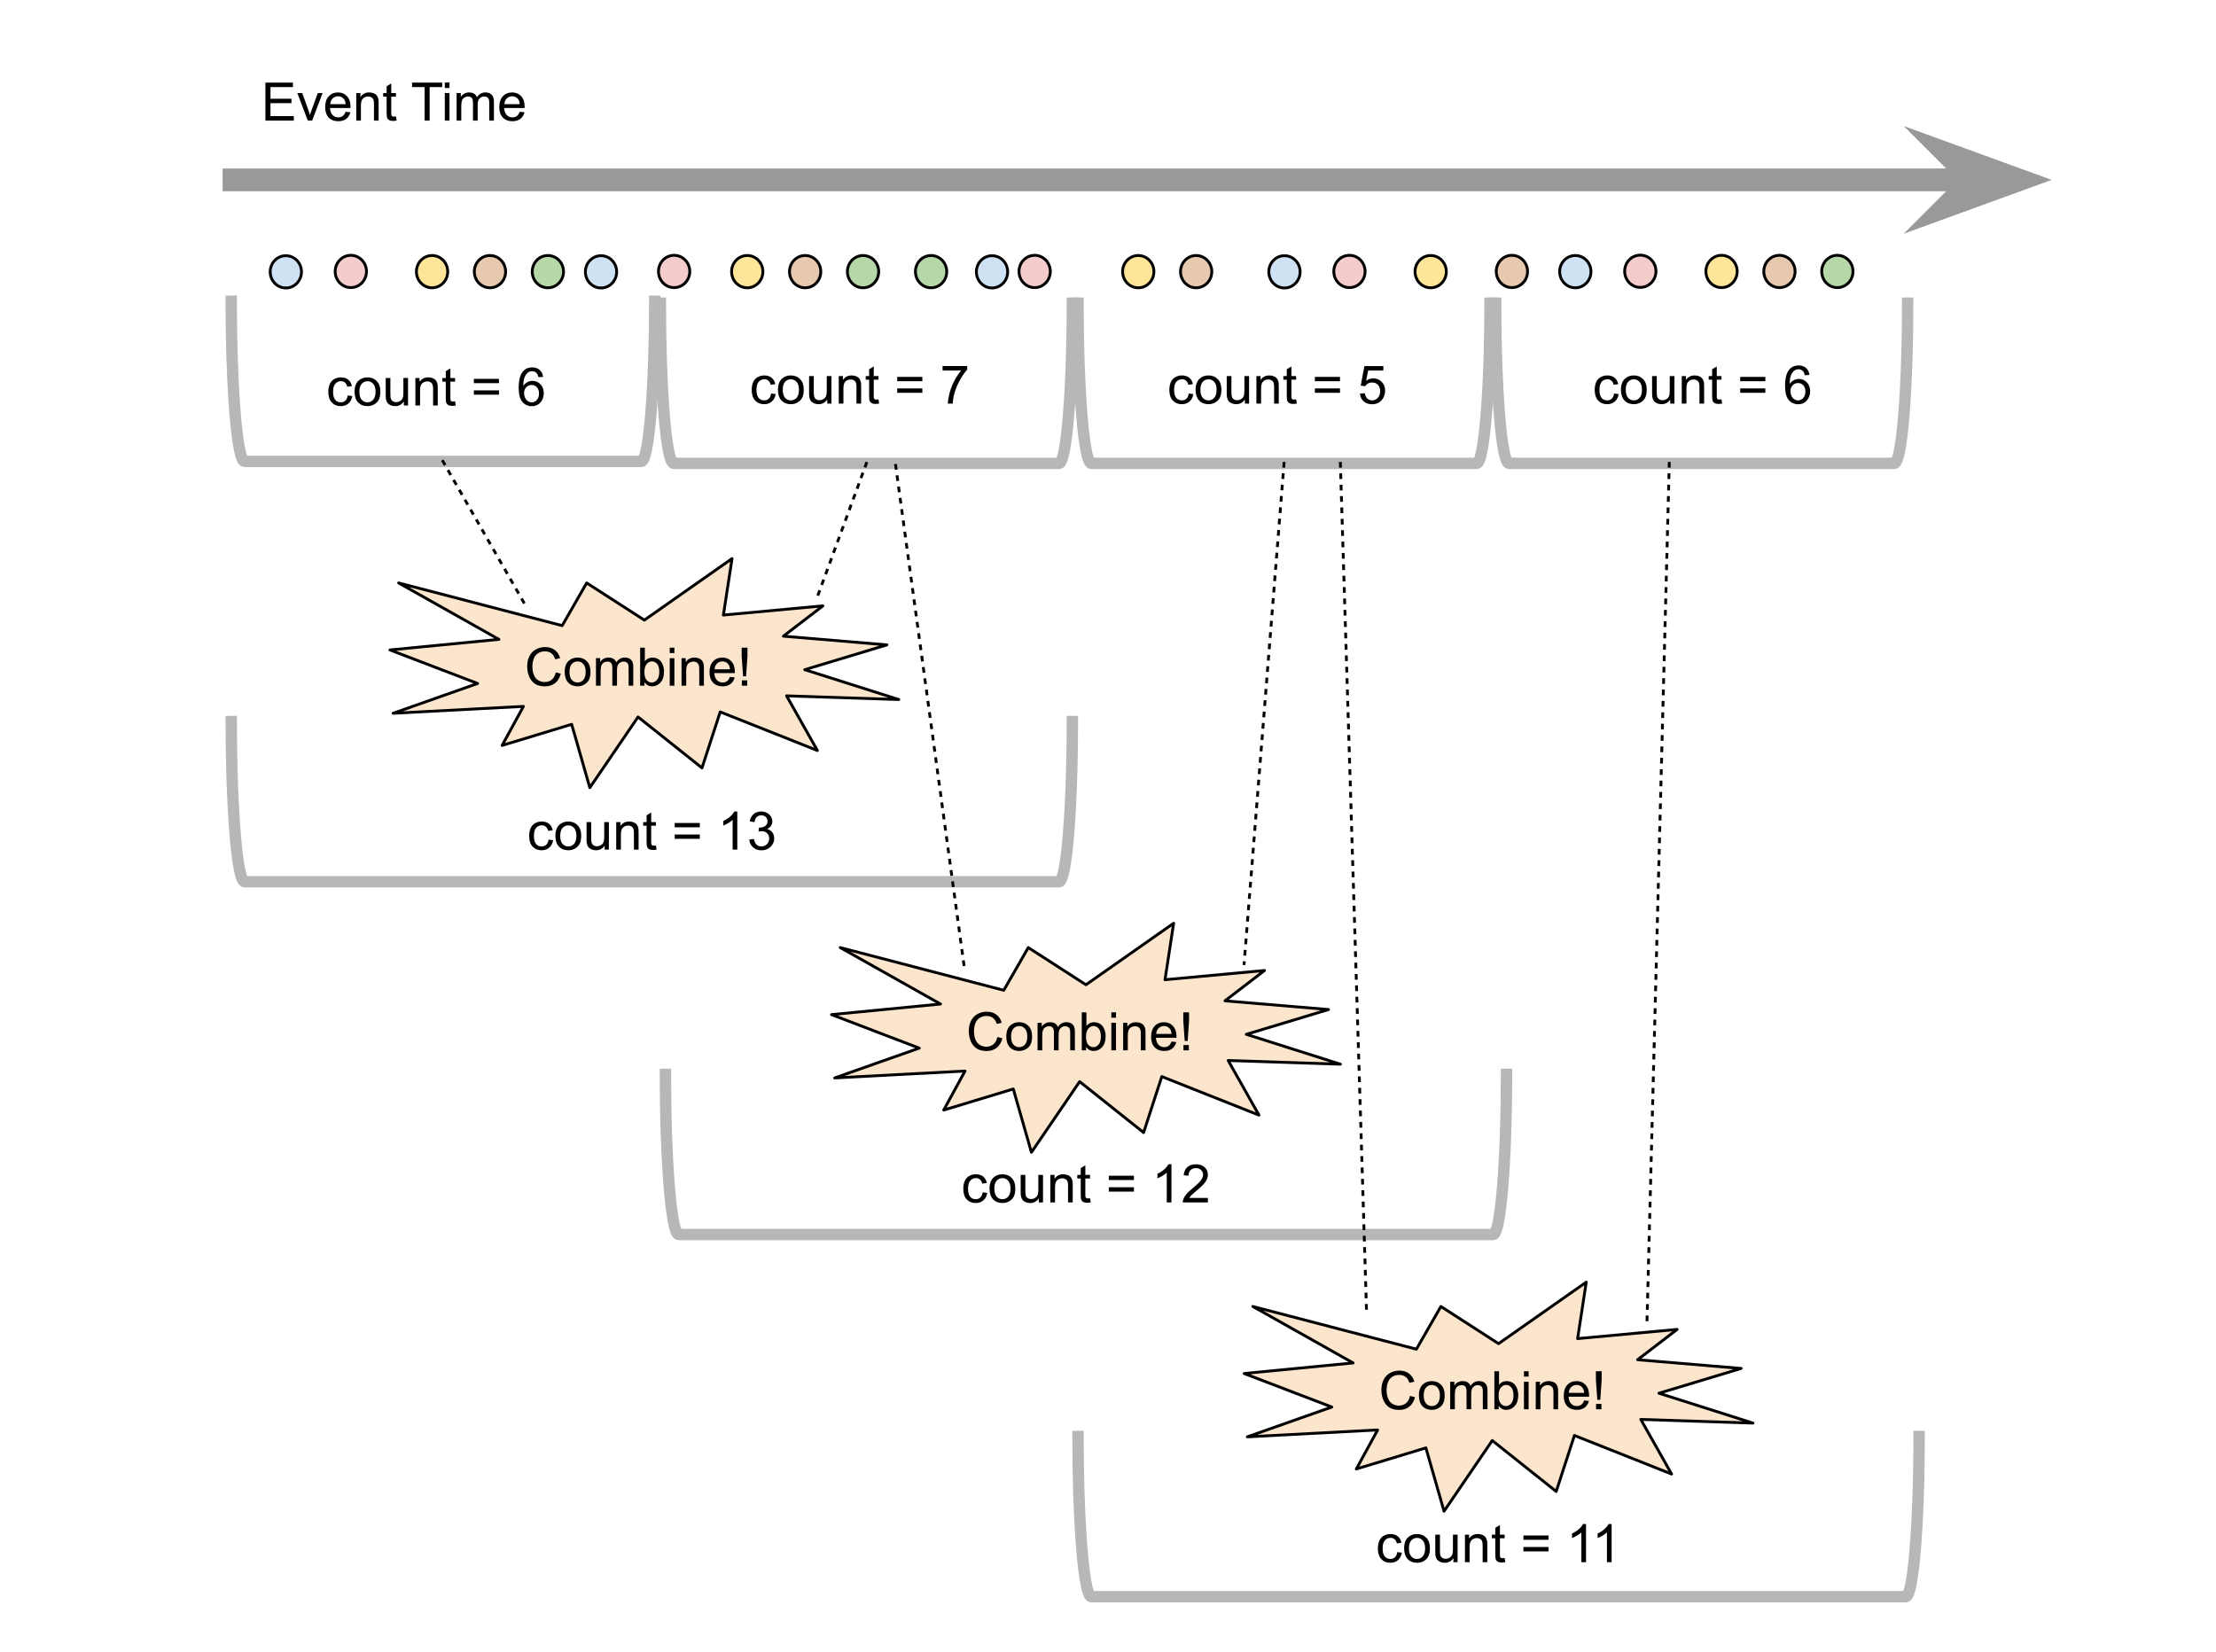 <svg version="1.1" viewBox="0.0 0.0 778.47 580.507" fill="none" stroke="none" stroke-linecap="square" stroke-miterlimit="10" xmlns:xlink="http://www.w3.org/1999/xlink" xmlns="http://www.w3.org/2000/svg"><clipPath id="p.0"><path d="m0 0l778.47 0l0 580.507l-778.47 0l0 -580.507z" clip-rule="nonzero"/></clipPath><g clip-path="url(#p.0)"><path fill="#000000" fill-opacity="0.0" d="m0 0l778.47 0l0 580.507l-778.47 0z" fill-rule="evenodd"/><path fill="#000000" fill-opacity="0.0" d="m229.999 105.84l0 0c0 31.084 -2.1 56.283 -4.69 56.283l-139.376 0c-2.59 0 -4.69 -25.199 -4.69 -56.283z" fill-rule="evenodd"/><path fill="#000000" fill-opacity="0.0" d="m229.999 105.84l0 0c0 31.084 -2.1 56.283 -4.69 56.283l-139.376 0c-2.59 0 -4.69 -25.199 -4.69 -56.283" fill-rule="evenodd"/><path stroke="#b7b7b7" stroke-width="4.0" stroke-linejoin="round" stroke-linecap="butt" d="m229.999 105.84l0 0c0 31.084 -2.1 56.283 -4.69 56.283l-139.376 0c-2.59 0 -4.69 -25.199 -4.69 -56.283" fill-rule="evenodd"/><path fill="#cfe2f3" d="m94.919 95.508l0 0c0 -3.131 2.461 -5.669 5.496 -5.669l0 0c1.458 0 2.856 0.597 3.886 1.66c1.031 1.063 1.61 2.505 1.61 4.009l0 0c0 3.131 -2.461 5.669 -5.496 5.669l0 0c-3.035 0 -5.496 -2.538 -5.496 -5.669z" fill-rule="evenodd"/><path stroke="#000000" stroke-width="1.0" stroke-linejoin="round" stroke-linecap="butt" d="m94.919 95.508l0 0c0 -3.131 2.461 -5.669 5.496 -5.669l0 0c1.458 0 2.856 0.597 3.886 1.66c1.031 1.063 1.61 2.505 1.61 4.009l0 0c0 3.131 -2.461 5.669 -5.496 5.669l0 0c-3.035 0 -5.496 -2.538 -5.496 -5.669z" fill-rule="evenodd"/><path fill="#f4cccc" d="m117.749 95.375l0 0c0 -3.131 2.461 -5.669 5.496 -5.669l0 0c1.458 0 2.856 0.597 3.886 1.66c1.031 1.063 1.61 2.505 1.61 4.009l0 0c0 3.131 -2.461 5.669 -5.496 5.669l0 0c-3.035 0 -5.496 -2.538 -5.496 -5.669z" fill-rule="evenodd"/><path stroke="#000000" stroke-width="1.0" stroke-linejoin="round" stroke-linecap="butt" d="m117.749 95.375l0 0c0 -3.131 2.461 -5.669 5.496 -5.669l0 0c1.458 0 2.856 0.597 3.886 1.66c1.031 1.063 1.61 2.505 1.61 4.009l0 0c0 3.131 -2.461 5.669 -5.496 5.669l0 0c-3.035 0 -5.496 -2.538 -5.496 -5.669z" fill-rule="evenodd"/><path fill="#ffe599" d="m146.285 95.442l0 0c0 -3.131 2.461 -5.669 5.496 -5.669l0 0c1.458 0 2.856 0.597 3.886 1.66c1.031 1.063 1.61 2.505 1.61 4.009l0 0c0 3.131 -2.461 5.669 -5.496 5.669l0 0c-3.035 0 -5.496 -2.538 -5.496 -5.669z" fill-rule="evenodd"/><path stroke="#000000" stroke-width="1.0" stroke-linejoin="round" stroke-linecap="butt" d="m146.285 95.442l0 0c0 -3.131 2.461 -5.669 5.496 -5.669l0 0c1.458 0 2.856 0.597 3.886 1.66c1.031 1.063 1.61 2.505 1.61 4.009l0 0c0 3.131 -2.461 5.669 -5.496 5.669l0 0c-3.035 0 -5.496 -2.538 -5.496 -5.669z" fill-rule="evenodd"/><path fill="#e6c9af" d="m166.627 95.442l0 0c0 -3.131 2.461 -5.669 5.496 -5.669l0 0c1.458 0 2.856 0.597 3.886 1.66c1.031 1.063 1.61 2.505 1.61 4.009l0 0c0 3.131 -2.461 5.669 -5.496 5.669l0 0c-3.035 0 -5.496 -2.538 -5.496 -5.669z" fill-rule="evenodd"/><path stroke="#000000" stroke-width="1.0" stroke-linejoin="round" stroke-linecap="butt" d="m166.627 95.442l0 0c0 -3.131 2.461 -5.669 5.496 -5.669l0 0c1.458 0 2.856 0.597 3.886 1.66c1.031 1.063 1.61 2.505 1.61 4.009l0 0c0 3.131 -2.461 5.669 -5.496 5.669l0 0c-3.035 0 -5.496 -2.538 -5.496 -5.669z" fill-rule="evenodd"/><path fill="#b6d7a8" d="m186.97 95.442l0 0c0 -3.131 2.461 -5.669 5.496 -5.669l0 0c1.458 0 2.856 0.597 3.886 1.66c1.031 1.063 1.61 2.505 1.61 4.009l0 0c0 3.131 -2.461 5.669 -5.496 5.669l0 0c-3.035 0 -5.496 -2.538 -5.496 -5.669z" fill-rule="evenodd"/><path stroke="#000000" stroke-width="1.0" stroke-linejoin="round" stroke-linecap="butt" d="m186.97 95.442l0 0c0 -3.131 2.461 -5.669 5.496 -5.669l0 0c1.458 0 2.856 0.597 3.886 1.66c1.031 1.063 1.61 2.505 1.61 4.009l0 0c0 3.131 -2.461 5.669 -5.496 5.669l0 0c-3.035 0 -5.496 -2.538 -5.496 -5.669z" fill-rule="evenodd"/><path fill="#000000" fill-opacity="0.0" d="m82.198 63.199l638.551 0" fill-rule="evenodd"/><path stroke="#999999" stroke-width="8.0" stroke-linejoin="round" stroke-linecap="butt" d="m82.198 63.199l611.135 0" fill-rule="evenodd"/><path fill="#999999" stroke="#999999" stroke-width="8.0" stroke-linecap="butt" d="m693.333 63.199l-8.997 8.997l24.718 -8.997l-24.718 -8.997z" fill-rule="evenodd"/><path fill="#000000" fill-opacity="0.0" d="m82.77 15.451l157.543 0l0 43.748l-157.543 0z" fill-rule="evenodd"/><path fill="#000000" d="m93.239 42.371l0 -13.359l9.656 0l0 1.578l-7.875 0l0 4.094l7.375 0l0 1.562l-7.375 0l0 4.547l8.188 0l0 1.578l-9.969 0zm14.897 0l-3.688 -9.672l1.734 0l2.078 5.797q0.328 0.938 0.625 1.938q0.203 -0.766 0.609 -1.828l2.141 -5.906l1.688 0l-3.656 9.672l-1.531 0zm13.266 -3.109l1.688 0.203q-0.406 1.484 -1.484 2.312q-1.078 0.812 -2.766 0.812q-2.125 0 -3.375 -1.297q-1.234 -1.312 -1.234 -3.672q0 -2.453 1.25 -3.797q1.266 -1.344 3.266 -1.344q1.938 0 3.156 1.328q1.234 1.312 1.234 3.703q0 0.156 0 0.438l-7.219 0q0.094 1.594 0.906 2.453q0.812 0.844 2.016 0.844q0.906 0 1.547 -0.469q0.641 -0.484 1.016 -1.516zm-5.391 -2.656l5.406 0q-0.109 -1.219 -0.625 -1.828q-0.781 -0.953 -2.031 -0.953q-1.125 0 -1.906 0.766q-0.766 0.75 -0.844 2.016zm9.141 5.766l0 -9.672l1.469 0l0 1.375q1.062 -1.594 3.078 -1.594q0.875 0 1.609 0.312q0.734 0.312 1.094 0.828q0.375 0.5 0.516 1.203q0.094 0.453 0.094 1.594l0 5.953l-1.641 0l0 -5.891q0 -1.0 -0.203 -1.484q-0.188 -0.5 -0.672 -0.797q-0.484 -0.297 -1.141 -0.297q-1.047 0 -1.812 0.672q-0.75 0.656 -0.75 2.516l0 5.281l-1.641 0zm13.954 -1.469l0.234 1.453q-0.688 0.141 -1.234 0.141q-0.891 0 -1.391 -0.281q-0.484 -0.281 -0.688 -0.734q-0.203 -0.469 -0.203 -1.938l0 -5.578l-1.203 0l0 -1.266l1.203 0l0 -2.391l1.625 -0.984l0 3.375l1.656 0l0 1.266l-1.656 0l0 5.672q0 0.688 0.078 0.891q0.094 0.203 0.281 0.328q0.203 0.109 0.578 0.109q0.266 0 0.719 -0.062zm10.061 1.469l0 -11.781l-4.406 0l0 -1.578l10.578 0l0 1.578l-4.406 0l0 11.781l-1.766 0zm7.094 -11.469l0 -1.891l1.641 0l0 1.891l-1.641 0zm0 11.469l0 -9.672l1.641 0l0 9.672l-1.641 0zm4.145 0l0 -9.672l1.469 0l0 1.359q0.453 -0.719 1.203 -1.141q0.766 -0.438 1.719 -0.438q1.078 0 1.766 0.453q0.688 0.438 0.969 1.234q1.156 -1.688 2.984 -1.688q1.453 0 2.219 0.797q0.781 0.797 0.781 2.453l0 6.641l-1.641 0l0 -6.094q0 -0.984 -0.156 -1.406q-0.156 -0.438 -0.578 -0.703q-0.422 -0.266 -0.984 -0.266q-1.016 0 -1.688 0.688q-0.672 0.672 -0.672 2.156l0 5.625l-1.641 0l0 -6.281q0 -1.094 -0.406 -1.641q-0.406 -0.547 -1.312 -0.547q-0.688 0 -1.281 0.359q-0.594 0.359 -0.859 1.062q-0.25 0.703 -0.25 2.031l0 5.016l-1.641 0zm22.166 -3.109l1.688 0.203q-0.406 1.484 -1.484 2.312q-1.078 0.812 -2.766 0.812q-2.125 0 -3.375 -1.297q-1.234 -1.312 -1.234 -3.672q0 -2.453 1.25 -3.797q1.266 -1.344 3.266 -1.344q1.938 0 3.156 1.328q1.234 1.312 1.234 3.703q0 0.156 0 0.438l-7.219 0q0.094 1.594 0.906 2.453q0.812 0.844 2.016 0.844q0.906 0 1.547 -0.469q0.641 -0.484 1.016 -1.516zm-5.391 -2.656l5.406 0q-0.109 -1.219 -0.625 -1.828q-0.781 -0.953 -2.031 -0.953q-1.125 0 -1.906 0.766q-0.766 0.75 -0.844 2.016z" fill-rule="nonzero"/><path fill="#000000" fill-opacity="0.0" d="m105.606 115.559l100.031 0l0 38.205l-100.031 0z" fill-rule="evenodd"/><path fill="#000000" d="m122.153 138.932l1.609 0.219q-0.266 1.656 -1.359 2.609q-1.078 0.938 -2.672 0.938q-1.984 0 -3.188 -1.297q-1.203 -1.297 -1.203 -3.719q0 -1.578 0.516 -2.75q0.516 -1.172 1.578 -1.75q1.062 -0.594 2.312 -0.594q1.578 0 2.578 0.797q1.0 0.797 1.281 2.266l-1.594 0.234q-0.234 -0.969 -0.812 -1.453q-0.578 -0.5 -1.391 -0.5q-1.234 0 -2.016 0.891q-0.781 0.891 -0.781 2.812q0 1.953 0.75 2.844q0.75 0.875 1.953 0.875q0.969 0 1.609 -0.594q0.656 -0.594 0.828 -1.828zm2.406 -1.297q0 -2.688 1.484 -3.969q1.25 -1.078 3.047 -1.078q2.0 0 3.266 1.312q1.266 1.297 1.266 3.609q0 1.859 -0.562 2.938q-0.562 1.062 -1.641 1.656q-1.062 0.594 -2.328 0.594q-2.031 0 -3.281 -1.297q-1.25 -1.312 -1.25 -3.766zm1.688 0q0 1.859 0.797 2.797q0.812 0.922 2.047 0.922q1.219 0 2.031 -0.922q0.812 -0.938 0.812 -2.844q0 -1.797 -0.812 -2.719q-0.812 -0.922 -2.031 -0.922q-1.234 0 -2.047 0.922q-0.797 0.906 -0.797 2.766zm15.626 4.844l0 -1.422q-1.125 1.641 -3.062 1.641q-0.859 0 -1.609 -0.328q-0.734 -0.328 -1.094 -0.828q-0.359 -0.5 -0.5 -1.219q-0.109 -0.469 -0.109 -1.531l0 -5.984l1.641 0l0 5.359q0 1.281 0.109 1.734q0.156 0.641 0.656 1.016q0.5 0.375 1.234 0.375q0.734 0 1.375 -0.375q0.656 -0.391 0.922 -1.031q0.266 -0.656 0.266 -1.891l0 -5.188l1.641 0l0 9.672l-1.469 0zm4.048 0l0 -9.672l1.469 0l0 1.375q1.062 -1.594 3.078 -1.594q0.875 0 1.609 0.312q0.734 0.312 1.094 0.828q0.375 0.5 0.516 1.203q0.094 0.453 0.094 1.594l0 5.953l-1.641 0l0 -5.891q0 -1.0 -0.203 -1.484q-0.188 -0.5 -0.672 -0.797q-0.484 -0.297 -1.141 -0.297q-1.047 0 -1.812 0.672q-0.75 0.656 -0.75 2.516l0 5.281l-1.641 0zm13.954 -1.469l0.234 1.453q-0.688 0.141 -1.234 0.141q-0.891 0 -1.391 -0.281q-0.484 -0.281 -0.688 -0.734q-0.203 -0.469 -0.203 -1.938l0 -5.578l-1.203 0l0 -1.266l1.203 0l0 -2.391l1.625 -0.984l0 3.375l1.656 0l0 1.266l-1.656 0l0 5.672q0 0.688 0.078 0.891q0.094 0.203 0.281 0.328q0.203 0.109 0.578 0.109q0.266 0 0.719 -0.062zm15.413 -6.391l-8.828 0l0 -1.516l8.828 0l0 1.516zm0 4.062l-8.828 0l0 -1.531l8.828 0l0 1.531zm15.5 -6.281l-1.625 0.125q-0.219 -0.969 -0.625 -1.406q-0.656 -0.703 -1.641 -0.703q-0.781 0 -1.375 0.438q-0.766 0.562 -1.219 1.656q-0.453 1.078 -0.469 3.078q0.594 -0.891 1.453 -1.328q0.859 -0.438 1.797 -0.438q1.641 0 2.781 1.203q1.156 1.203 1.156 3.109q0 1.266 -0.547 2.344q-0.531 1.078 -1.484 1.656q-0.938 0.578 -2.141 0.578q-2.062 0 -3.359 -1.5q-1.281 -1.516 -1.281 -4.984q0 -3.875 1.422 -5.625q1.25 -1.531 3.375 -1.531q1.562 0 2.562 0.891q1.016 0.875 1.219 2.438zm-6.688 5.75q0 0.844 0.359 1.625q0.359 0.766 1.0 1.172q0.641 0.406 1.359 0.406q1.031 0 1.781 -0.828q0.75 -0.844 0.75 -2.281q0 -1.391 -0.734 -2.188q-0.734 -0.797 -1.859 -0.797q-1.109 0 -1.891 0.797q-0.766 0.797 -0.766 2.094z" fill-rule="nonzero"/><path fill="#000000" fill-opacity="0.0" d="m376.716 106.52l0 0c0 31.085 -2.1 56.283 -4.69 56.283l-135.344 0c-2.59 0 -4.69 -25.199 -4.69 -56.283z" fill-rule="evenodd"/><path fill="#000000" fill-opacity="0.0" d="m376.716 106.52l0 0c0 31.085 -2.1 56.283 -4.69 56.283l-135.344 0c-2.59 0 -4.69 -25.199 -4.69 -56.283" fill-rule="evenodd"/><path stroke="#b7b7b7" stroke-width="4.0" stroke-linejoin="round" stroke-linecap="butt" d="m376.716 106.52l0 0c0 31.085 -2.1 56.283 -4.69 56.283l-135.344 0c-2.59 0 -4.69 -25.199 -4.69 -56.283" fill-rule="evenodd"/><path fill="#000000" fill-opacity="0.0" d="m254.338 114.879l100.032 0l0 38.205l-100.032 0z" fill-rule="evenodd"/><path fill="#000000" d="m270.885 138.252l1.609 0.219q-0.266 1.656 -1.359 2.609q-1.078 0.938 -2.672 0.938q-1.984 0 -3.188 -1.297q-1.203 -1.297 -1.203 -3.719q0 -1.578 0.516 -2.75q0.516 -1.172 1.578 -1.75q1.062 -0.594 2.312 -0.594q1.578 0 2.578 0.797q1.0 0.797 1.281 2.266l-1.594 0.234q-0.234 -0.969 -0.812 -1.453q-0.578 -0.5 -1.391 -0.5q-1.234 0 -2.016 0.891q-0.781 0.891 -0.781 2.812q0 1.953 0.75 2.844q0.75 0.875 1.953 0.875q0.969 0 1.609 -0.594q0.656 -0.594 0.828 -1.828zm2.406 -1.297q0 -2.688 1.484 -3.969q1.25 -1.078 3.047 -1.078q2.0 0 3.266 1.312q1.266 1.297 1.266 3.609q0 1.859 -0.562 2.938q-0.562 1.062 -1.641 1.656q-1.062 0.594 -2.328 0.594q-2.031 0 -3.281 -1.297q-1.25 -1.312 -1.25 -3.766zm1.688 0q0 1.859 0.797 2.797q0.812 0.922 2.047 0.922q1.219 0 2.031 -0.922q0.812 -0.938 0.812 -2.844q0 -1.797 -0.812 -2.719q-0.812 -0.922 -2.031 -0.922q-1.234 0 -2.047 0.922q-0.797 0.906 -0.797 2.766zm15.626 4.844l0 -1.422q-1.125 1.641 -3.062 1.641q-0.859 0 -1.609 -0.328q-0.734 -0.328 -1.094 -0.828q-0.359 -0.5 -0.5 -1.219q-0.109 -0.469 -0.109 -1.531l0 -5.984l1.641 0l0 5.359q0 1.281 0.109 1.734q0.156 0.641 0.656 1.016q0.5 0.375 1.234 0.375q0.734 0 1.375 -0.375q0.656 -0.391 0.922 -1.031q0.266 -0.656 0.266 -1.891l0 -5.188l1.641 0l0 9.672l-1.469 0zm4.048 0l0 -9.672l1.469 0l0 1.375q1.062 -1.594 3.078 -1.594q0.875 0 1.609 0.312q0.734 0.312 1.094 0.828q0.375 0.5 0.516 1.203q0.094 0.453 0.094 1.594l0 5.953l-1.641 0l0 -5.891q0 -1.0 -0.203 -1.484q-0.188 -0.5 -0.672 -0.797q-0.484 -0.297 -1.141 -0.297q-1.047 0 -1.812 0.672q-0.75 0.656 -0.75 2.516l0 5.281l-1.641 0zm13.954 -1.469l0.234 1.453q-0.688 0.141 -1.234 0.141q-0.891 0 -1.391 -0.281q-0.484 -0.281 -0.688 -0.734q-0.203 -0.469 -0.203 -1.938l0 -5.578l-1.203 0l0 -1.266l1.203 0l0 -2.391l1.625 -0.984l0 3.375l1.656 0l0 1.266l-1.656 0l0 5.672q0 0.688 0.078 0.891q0.094 0.203 0.281 0.328q0.203 0.109 0.578 0.109q0.266 0 0.719 -0.062zm15.413 -6.391l-8.828 0l0 -1.516l8.828 0l0 1.516zm0 4.062l-8.828 0l0 -1.531l8.828 0l0 1.531zm7.11 -7.812l0 -1.578l8.641 0l0 1.281q-1.281 1.359 -2.531 3.609q-1.25 2.25 -1.938 4.625q-0.484 1.672 -0.625 3.672l-1.688 0q0.031 -1.578 0.625 -3.812q0.594 -2.234 1.688 -4.297q1.109 -2.078 2.359 -3.5l-6.531 0z" fill-rule="nonzero"/><path fill="#000000" fill-opacity="0.0" d="m523.433 106.52l0 0c0 31.085 -2.1 56.283 -4.69 56.283l-135.344 0c-2.59 0 -4.69 -25.199 -4.69 -56.283z" fill-rule="evenodd"/><path fill="#000000" fill-opacity="0.0" d="m523.433 106.52l0 0c0 31.085 -2.1 56.283 -4.69 56.283l-135.344 0c-2.59 0 -4.69 -25.199 -4.69 -56.283" fill-rule="evenodd"/><path stroke="#b7b7b7" stroke-width="4.0" stroke-linejoin="round" stroke-linecap="butt" d="m523.433 106.52l0 0c0 31.085 -2.1 56.283 -4.69 56.283l-135.344 0c-2.59 0 -4.69 -25.199 -4.69 -56.283" fill-rule="evenodd"/><path fill="#000000" fill-opacity="0.0" d="m670.149 106.52l0 0c0 31.085 -2.1 56.283 -4.69 56.283l-135.344 0c-2.59 0 -4.69 -25.199 -4.69 -56.283z" fill-rule="evenodd"/><path fill="#000000" fill-opacity="0.0" d="m670.149 106.52l0 0c0 31.085 -2.1 56.283 -4.69 56.283l-135.344 0c-2.59 0 -4.69 -25.199 -4.69 -56.283" fill-rule="evenodd"/><path stroke="#b7b7b7" stroke-width="4.0" stroke-linejoin="round" stroke-linecap="butt" d="m670.149 106.52l0 0c0 31.085 -2.1 56.283 -4.69 56.283l-135.344 0c-2.59 0 -4.69 -25.199 -4.69 -56.283" fill-rule="evenodd"/><path fill="#000000" fill-opacity="0.0" d="m401.055 114.879l100.031 0l0 38.205l-100.031 0z" fill-rule="evenodd"/><path fill="#000000" d="m417.601 138.252l1.609 0.219q-0.266 1.656 -1.359 2.609q-1.078 0.938 -2.672 0.938q-1.984 0 -3.188 -1.297q-1.203 -1.297 -1.203 -3.719q0 -1.578 0.516 -2.75q0.516 -1.172 1.578 -1.75q1.062 -0.594 2.312 -0.594q1.578 0 2.578 0.797q1.0 0.797 1.281 2.266l-1.594 0.234q-0.234 -0.969 -0.812 -1.453q-0.578 -0.5 -1.391 -0.5q-1.234 0 -2.016 0.891q-0.781 0.891 -0.781 2.812q0 1.953 0.75 2.844q0.75 0.875 1.953 0.875q0.969 0 1.609 -0.594q0.656 -0.594 0.828 -1.828zm2.406 -1.297q0 -2.688 1.484 -3.969q1.25 -1.078 3.047 -1.078q2.0 0 3.266 1.312q1.266 1.297 1.266 3.609q0 1.859 -0.562 2.938q-0.562 1.062 -1.641 1.656q-1.062 0.594 -2.328 0.594q-2.031 0 -3.281 -1.297q-1.25 -1.312 -1.25 -3.766zm1.688 0q0 1.859 0.797 2.797q0.812 0.922 2.047 0.922q1.219 0 2.031 -0.922q0.812 -0.938 0.812 -2.844q0 -1.797 -0.812 -2.719q-0.812 -0.922 -2.031 -0.922q-1.234 0 -2.047 0.922q-0.797 0.906 -0.797 2.766zm15.626 4.844l0 -1.422q-1.125 1.641 -3.062 1.641q-0.859 0 -1.609 -0.328q-0.734 -0.328 -1.094 -0.828q-0.359 -0.5 -0.5 -1.219q-0.109 -0.469 -0.109 -1.531l0 -5.984l1.641 0l0 5.359q0 1.281 0.109 1.734q0.156 0.641 0.656 1.016q0.5 0.375 1.234 0.375q0.734 0 1.375 -0.375q0.656 -0.391 0.922 -1.031q0.266 -0.656 0.266 -1.891l0 -5.188l1.641 0l0 9.672l-1.469 0zm4.048 0l0 -9.672l1.469 0l0 1.375q1.062 -1.594 3.078 -1.594q0.875 0 1.609 0.312q0.734 0.312 1.094 0.828q0.375 0.5 0.516 1.203q0.094 0.453 0.094 1.594l0 5.953l-1.641 0l0 -5.891q0 -1.0 -0.203 -1.484q-0.188 -0.5 -0.672 -0.797q-0.484 -0.297 -1.141 -0.297q-1.047 0 -1.812 0.672q-0.75 0.656 -0.75 2.516l0 5.281l-1.641 0zm13.954 -1.469l0.234 1.453q-0.688 0.141 -1.234 0.141q-0.891 0 -1.391 -0.281q-0.484 -0.281 -0.688 -0.734q-0.203 -0.469 -0.203 -1.938l0 -5.578l-1.203 0l0 -1.266l1.203 0l0 -2.391l1.625 -0.984l0 3.375l1.656 0l0 1.266l-1.656 0l0 5.672q0 0.688 0.078 0.891q0.094 0.203 0.281 0.328q0.203 0.109 0.578 0.109q0.266 0 0.719 -0.062zm15.413 -6.391l-8.828 0l0 -1.516l8.828 0l0 1.516zm0 4.062l-8.828 0l0 -1.531l8.828 0l0 1.531zm7 0.297l1.719 -0.141q0.188 1.25 0.875 1.891q0.703 0.625 1.688 0.625q1.188 0 2.0 -0.891q0.828 -0.891 0.828 -2.359q0 -1.406 -0.797 -2.219q-0.781 -0.812 -2.062 -0.812q-0.781 0 -1.422 0.359q-0.641 0.359 -1.0 0.938l-1.547 -0.203l1.297 -6.859l6.641 0l0 1.562l-5.328 0l-0.719 3.594q1.203 -0.844 2.516 -0.844q1.75 0 2.953 1.219q1.203 1.203 1.203 3.109q0 1.812 -1.047 3.141q-1.297 1.625 -3.516 1.625q-1.812 0 -2.969 -1.016q-1.156 -1.031 -1.312 -2.719z" fill-rule="nonzero"/><path fill="#000000" fill-opacity="0.0" d="m550.477 114.879l100.031 0l0 38.205l-100.031 0z" fill-rule="evenodd"/><path fill="#000000" d="m567.024 138.252l1.609 0.219q-0.266 1.656 -1.359 2.609q-1.078 0.938 -2.672 0.938q-1.984 0 -3.188 -1.297q-1.203 -1.297 -1.203 -3.719q0 -1.578 0.516 -2.75q0.516 -1.172 1.578 -1.75q1.062 -0.594 2.312 -0.594q1.578 0 2.578 0.797q1.0 0.797 1.281 2.266l-1.594 0.234q-0.234 -0.969 -0.812 -1.453q-0.578 -0.5 -1.391 -0.5q-1.234 0 -2.016 0.891q-0.781 0.891 -0.781 2.812q0 1.953 0.75 2.844q0.75 0.875 1.953 0.875q0.969 0 1.609 -0.594q0.656 -0.594 0.828 -1.828zm2.406 -1.297q0 -2.688 1.484 -3.969q1.25 -1.078 3.047 -1.078q2.0 0 3.266 1.312q1.266 1.297 1.266 3.609q0 1.859 -0.562 2.938q-0.562 1.062 -1.641 1.656q-1.062 0.594 -2.328 0.594q-2.031 0 -3.281 -1.297q-1.25 -1.312 -1.25 -3.766zm1.688 0q0 1.859 0.797 2.797q0.812 0.922 2.047 0.922q1.219 0 2.031 -0.922q0.812 -0.938 0.812 -2.844q0 -1.797 -0.812 -2.719q-0.812 -0.922 -2.031 -0.922q-1.234 0 -2.047 0.922q-0.797 0.906 -0.797 2.766zm15.626 4.844l0 -1.422q-1.125 1.641 -3.062 1.641q-0.859 0 -1.609 -0.328q-0.734 -0.328 -1.094 -0.828q-0.359 -0.5 -0.5 -1.219q-0.109 -0.469 -0.109 -1.531l0 -5.984l1.641 0l0 5.359q0 1.281 0.109 1.734q0.156 0.641 0.656 1.016q0.5 0.375 1.234 0.375q0.734 0 1.375 -0.375q0.656 -0.391 0.922 -1.031q0.266 -0.656 0.266 -1.891l0 -5.188l1.641 0l0 9.672l-1.469 0zm4.048 0l0 -9.672l1.469 0l0 1.375q1.062 -1.594 3.078 -1.594q0.875 0 1.609 0.312q0.734 0.312 1.094 0.828q0.375 0.5 0.516 1.203q0.094 0.453 0.094 1.594l0 5.953l-1.641 0l0 -5.891q0 -1.0 -0.203 -1.484q-0.188 -0.5 -0.672 -0.797q-0.484 -0.297 -1.141 -0.297q-1.047 0 -1.812 0.672q-0.75 0.656 -0.75 2.516l0 5.281l-1.641 0zm13.954 -1.469l0.234 1.453q-0.688 0.141 -1.234 0.141q-0.891 0 -1.391 -0.281q-0.484 -0.281 -0.688 -0.734q-0.203 -0.469 -0.203 -1.938l0 -5.578l-1.203 0l0 -1.266l1.203 0l0 -2.391l1.625 -0.984l0 3.375l1.656 0l0 1.266l-1.656 0l0 5.672q0 0.688 0.078 0.891q0.094 0.203 0.281 0.328q0.203 0.109 0.578 0.109q0.266 0 0.719 -0.062zm15.414 -6.391l-8.828 0l0 -1.516l8.828 0l0 1.516zm0 4.062l-8.828 0l0 -1.531l8.828 0l0 1.531zm15.5 -6.281l-1.625 0.125q-0.219 -0.969 -0.625 -1.406q-0.656 -0.703 -1.641 -0.703q-0.781 0 -1.375 0.438q-0.766 0.562 -1.219 1.656q-0.453 1.078 -0.469 3.078q0.594 -0.891 1.453 -1.328q0.859 -0.438 1.797 -0.438q1.641 0 2.781 1.203q1.156 1.203 1.156 3.109q0 1.266 -0.547 2.344q-0.531 1.078 -1.484 1.656q-0.938 0.578 -2.141 0.578q-2.062 0 -3.359 -1.5q-1.281 -1.516 -1.281 -4.984q0 -3.875 1.422 -5.625q1.25 -1.531 3.375 -1.531q1.562 0 2.562 0.891q1.016 0.875 1.219 2.438zm-6.688 5.75q0 0.844 0.359 1.625q0.359 0.766 1.0 1.172q0.641 0.406 1.359 0.406q1.031 0 1.781 -0.828q0.75 -0.844 0.75 -2.281q0 -1.391 -0.734 -2.188q-0.734 -0.797 -1.859 -0.797q-1.109 0 -1.891 0.797q-0.766 0.797 -0.766 2.094z" fill-rule="nonzero"/><path fill="#000000" fill-opacity="0.0" d="m376.715 253.524l0 0c0 31.085 -2.1 56.283 -4.69 56.283l-286.084 0c-2.59 0 -4.69 -25.199 -4.69 -56.283z" fill-rule="evenodd"/><path fill="#000000" fill-opacity="0.0" d="m376.715 253.524l0 0c0 31.085 -2.1 56.283 -4.69 56.283l-286.084 0c-2.59 0 -4.69 -25.199 -4.69 -56.283" fill-rule="evenodd"/><path stroke="#b7b7b7" stroke-width="4.0" stroke-linejoin="round" stroke-linecap="butt" d="m376.715 253.524l0 0c0 31.085 -2.1 56.283 -4.69 56.283l-286.084 0c-2.59 0 -4.69 -25.199 -4.69 -56.283" fill-rule="evenodd"/><path fill="#000000" fill-opacity="0.0" d="m529.226 377.466l0 0c0 31.085 -2.1 56.283 -4.69 56.283l-286.084 0c-2.59 0 -4.69 -25.199 -4.69 -56.283z" fill-rule="evenodd"/><path fill="#000000" fill-opacity="0.0" d="m529.226 377.466l0 0c0 31.085 -2.1 56.283 -4.69 56.283l-286.084 0c-2.59 0 -4.69 -25.199 -4.69 -56.283" fill-rule="evenodd"/><path stroke="#b7b7b7" stroke-width="4.0" stroke-linejoin="round" stroke-linecap="butt" d="m529.226 377.466l0 0c0 31.085 -2.1 56.283 -4.69 56.283l-286.084 0c-2.59 0 -4.69 -25.199 -4.69 -56.283" fill-rule="evenodd"/><path fill="#000000" fill-opacity="0.0" d="m674.172 504.709l0 0c0 31.085 -2.1 56.283 -4.69 56.283l-286.084 0c-2.59 0 -4.69 -25.199 -4.69 -56.283z" fill-rule="evenodd"/><path fill="#000000" fill-opacity="0.0" d="m674.172 504.709l0 0c0 31.085 -2.1 56.283 -4.69 56.283l-286.084 0c-2.59 0 -4.69 -25.199 -4.69 -56.283" fill-rule="evenodd"/><path stroke="#b7b7b7" stroke-width="4.0" stroke-linejoin="round" stroke-linecap="butt" d="m674.172 504.709l0 0c0 31.085 -2.1 56.283 -4.69 56.283l-286.084 0c-2.59 0 -4.69 -25.199 -4.69 -56.283" fill-rule="evenodd"/><path fill="#000000" fill-opacity="0.0" d="m81.252 271.604l295.465 0l0 38.205l-295.465 0z" fill-rule="evenodd"/><path fill="#000000" d="m192.705 294.977l1.609 0.219q-0.266 1.656 -1.359 2.609q-1.078 0.938 -2.672 0.938q-1.984 0 -3.188 -1.297q-1.203 -1.297 -1.203 -3.719q0 -1.578 0.516 -2.75q0.516 -1.172 1.578 -1.75q1.062 -0.594 2.312 -0.594q1.578 0 2.578 0.797q1.0 0.797 1.281 2.266l-1.594 0.234q-0.234 -0.969 -0.812 -1.453q-0.578 -0.5 -1.391 -0.5q-1.234 0 -2.016 0.891q-0.781 0.891 -0.781 2.812q0 1.953 0.75 2.844q0.75 0.875 1.953 0.875q0.969 0 1.609 -0.594q0.656 -0.594 0.828 -1.828zm2.406 -1.297q0 -2.688 1.484 -3.969q1.25 -1.078 3.047 -1.078q2.0 0 3.266 1.312q1.266 1.297 1.266 3.609q0 1.859 -0.562 2.938q-0.562 1.062 -1.641 1.656q-1.062 0.594 -2.328 0.594q-2.031 0 -3.281 -1.297q-1.25 -1.312 -1.25 -3.766zm1.688 0q0 1.859 0.797 2.797q0.812 0.922 2.047 0.922q1.219 0 2.031 -0.922q0.812 -0.938 0.812 -2.844q0 -1.797 -0.812 -2.719q-0.812 -0.922 -2.031 -0.922q-1.234 0 -2.047 0.922q-0.797 0.906 -0.797 2.766zm15.626 4.844l0 -1.422q-1.125 1.641 -3.062 1.641q-0.859 0 -1.609 -0.328q-0.734 -0.328 -1.094 -0.828q-0.359 -0.5 -0.5 -1.219q-0.109 -0.469 -0.109 -1.531l0 -5.984l1.641 0l0 5.359q0 1.281 0.109 1.734q0.156 0.641 0.656 1.016q0.5 0.375 1.234 0.375q0.734 0 1.375 -0.375q0.656 -0.391 0.922 -1.031q0.266 -0.656 0.266 -1.891l0 -5.188l1.641 0l0 9.672l-1.469 0zm4.048 0l0 -9.672l1.469 0l0 1.375q1.062 -1.594 3.078 -1.594q0.875 0 1.609 0.312q0.734 0.312 1.094 0.828q0.375 0.5 0.516 1.203q0.094 0.453 0.094 1.594l0 5.953l-1.641 0l0 -5.891q0 -1.0 -0.203 -1.484q-0.188 -0.5 -0.672 -0.797q-0.484 -0.297 -1.141 -0.297q-1.047 0 -1.812 0.672q-0.75 0.656 -0.75 2.516l0 5.281l-1.641 0zm13.954 -1.469l0.234 1.453q-0.688 0.141 -1.234 0.141q-0.891 0 -1.391 -0.281q-0.484 -0.281 -0.688 -0.734q-0.203 -0.469 -0.203 -1.938l0 -5.578l-1.203 0l0 -1.266l1.203 0l0 -2.391l1.625 -0.984l0 3.375l1.656 0l0 1.266l-1.656 0l0 5.672q0 0.688 0.078 0.891q0.094 0.203 0.281 0.328q0.203 0.109 0.578 0.109q0.266 0 0.719 -0.062zm15.413 -6.391l-8.828 0l0 -1.516l8.828 0l0 1.516zm0 4.062l-8.828 0l0 -1.531l8.828 0l0 1.531zm13.172 3.797l-1.641 0l0 -10.453q-0.594 0.562 -1.563 1.141q-0.953 0.562 -1.719 0.844l0 -1.594q1.375 -0.641 2.406 -1.562q1.031 -0.922 1.453 -1.781l1.062 0l0 13.406zm4.204 -3.531l1.641 -0.219q0.281 1.406 0.953 2.016q0.688 0.609 1.656 0.609q1.156 0 1.953 -0.797q0.797 -0.797 0.797 -1.984q0 -1.125 -0.734 -1.859q-0.734 -0.734 -1.875 -0.734q-0.469 0 -1.156 0.172l0.188 -1.438q0.156 0.016 0.266 0.016q1.047 0 1.875 -0.547q0.844 -0.547 0.844 -1.672q0 -0.906 -0.609 -1.5q-0.609 -0.594 -1.578 -0.594q-0.953 0 -1.594 0.609q-0.641 0.594 -0.812 1.797l-1.641 -0.297q0.297 -1.641 1.359 -2.547q1.062 -0.906 2.656 -0.906q1.094 0 2.0 0.469q0.922 0.469 1.406 1.281q0.5 0.812 0.5 1.719q0 0.859 -0.469 1.578q-0.469 0.703 -1.375 1.125q1.188 0.281 1.844 1.141q0.656 0.859 0.656 2.156q0 1.734 -1.281 2.953q-1.266 1.219 -3.219 1.219q-1.766 0 -2.922 -1.047q-1.156 -1.047 -1.328 -2.719z" fill-rule="nonzero"/><path fill="#000000" fill-opacity="0.0" d="m233.758 395.546l295.465 0l0 38.205l-295.465 0z" fill-rule="evenodd"/><path fill="#000000" d="m345.212 418.919l1.609 0.219q-0.266 1.656 -1.359 2.609q-1.078 0.938 -2.672 0.938q-1.984 0 -3.188 -1.297q-1.203 -1.297 -1.203 -3.719q0 -1.578 0.516 -2.75q0.516 -1.172 1.578 -1.75q1.062 -0.594 2.312 -0.594q1.578 0 2.578 0.797q1.0 0.797 1.281 2.266l-1.594 0.234q-0.234 -0.969 -0.812 -1.453q-0.578 -0.5 -1.391 -0.5q-1.234 0 -2.016 0.891q-0.781 0.891 -0.781 2.812q0 1.953 0.75 2.844q0.75 0.875 1.953 0.875q0.969 0 1.609 -0.594q0.656 -0.594 0.828 -1.828zm2.406 -1.297q0 -2.688 1.484 -3.969q1.25 -1.078 3.047 -1.078q2.0 0 3.266 1.312q1.266 1.297 1.266 3.609q0 1.859 -0.562 2.938q-0.562 1.062 -1.641 1.656q-1.062 0.594 -2.328 0.594q-2.031 0 -3.281 -1.297q-1.25 -1.312 -1.25 -3.766zm1.688 0q0 1.859 0.797 2.797q0.812 0.922 2.047 0.922q1.219 0 2.031 -0.922q0.812 -0.938 0.812 -2.844q0 -1.797 -0.812 -2.719q-0.812 -0.922 -2.031 -0.922q-1.234 0 -2.047 0.922q-0.797 0.906 -0.797 2.766zm15.626 4.844l0 -1.422q-1.125 1.641 -3.062 1.641q-0.859 0 -1.609 -0.328q-0.734 -0.328 -1.094 -0.828q-0.359 -0.5 -0.5 -1.219q-0.109 -0.469 -0.109 -1.531l0 -5.984l1.641 0l0 5.359q0 1.281 0.109 1.734q0.156 0.641 0.656 1.016q0.5 0.375 1.234 0.375q0.734 0 1.375 -0.375q0.656 -0.391 0.922 -1.031q0.266 -0.656 0.266 -1.891l0 -5.188l1.641 0l0 9.672l-1.469 0zm4.048 0l0 -9.672l1.469 0l0 1.375q1.062 -1.594 3.078 -1.594q0.875 0 1.609 0.312q0.734 0.312 1.094 0.828q0.375 0.5 0.516 1.203q0.094 0.453 0.094 1.594l0 5.953l-1.641 0l0 -5.891q0 -1.0 -0.203 -1.484q-0.188 -0.5 -0.672 -0.797q-0.484 -0.297 -1.141 -0.297q-1.047 0 -1.812 0.672q-0.75 0.656 -0.75 2.516l0 5.281l-1.641 0zm13.954 -1.469l0.234 1.453q-0.688 0.141 -1.234 0.141q-0.891 0 -1.391 -0.281q-0.484 -0.281 -0.688 -0.734q-0.203 -0.469 -0.203 -1.938l0 -5.578l-1.203 0l0 -1.266l1.203 0l0 -2.391l1.625 -0.984l0 3.375l1.656 0l0 1.266l-1.656 0l0 5.672q0 0.688 0.078 0.891q0.094 0.203 0.281 0.328q0.203 0.109 0.578 0.109q0.266 0 0.719 -0.062zm15.413 -6.391l-8.828 0l0 -1.516l8.828 0l0 1.516zm0 4.062l-8.828 0l0 -1.531l8.828 0l0 1.531zm13.172 3.797l-1.641 0l0 -10.453q-0.594 0.562 -1.562 1.141q-0.953 0.562 -1.719 0.844l0 -1.594q1.375 -0.641 2.406 -1.562q1.031 -0.922 1.453 -1.781l1.062 0l0 13.406zm12.813 -1.578l0 1.578l-8.828 0q-0.016 -0.594 0.188 -1.141q0.344 -0.906 1.078 -1.781q0.75 -0.875 2.156 -2.016q2.172 -1.781 2.938 -2.828q0.766 -1.047 0.766 -1.969q0 -0.984 -0.703 -1.641q-0.688 -0.672 -1.812 -0.672q-1.188 0 -1.906 0.719q-0.703 0.703 -0.703 1.953l-1.688 -0.172q0.172 -1.891 1.297 -2.875q1.141 -0.984 3.031 -0.984q1.922 0 3.047 1.062q1.125 1.062 1.125 2.641q0 0.797 -0.328 1.578q-0.328 0.781 -1.094 1.641q-0.75 0.844 -2.531 2.344q-1.469 1.234 -1.891 1.688q-0.422 0.438 -0.688 0.875l6.547 0z" fill-rule="nonzero"/><path fill="#000000" fill-opacity="0.0" d="m155.621 162.123l28.567 49.89" fill-rule="evenodd"/><path stroke="#000000" stroke-width="1.0" stroke-linejoin="round" stroke-linecap="butt" stroke-dasharray="1.0,3.0" d="m155.621 162.123l28.567 49.89" fill-rule="evenodd"/><path fill="#000000" fill-opacity="0.0" d="m304.354 162.803l-17.134 46.646" fill-rule="evenodd"/><path stroke="#000000" stroke-width="1.0" stroke-linejoin="round" stroke-linecap="butt" stroke-dasharray="1.0,3.0" d="m304.354 162.803l-17.134 46.646" fill-rule="evenodd"/><path fill="#000000" fill-opacity="0.0" d="m378.71 521.945l295.465 0l0 38.205l-295.465 0z" fill-rule="evenodd"/><path fill="#000000" d="m490.856 545.318l1.609 0.219q-0.266 1.656 -1.359 2.609q-1.078 0.938 -2.672 0.938q-1.984 0 -3.188 -1.297q-1.203 -1.297 -1.203 -3.719q0 -1.578 0.516 -2.75q0.516 -1.172 1.578 -1.75q1.062 -0.594 2.312 -0.594q1.578 0 2.578 0.797q1.0 0.797 1.281 2.266l-1.594 0.234q-0.234 -0.969 -0.812 -1.453q-0.578 -0.5 -1.391 -0.5q-1.234 0 -2.016 0.891q-0.781 0.891 -0.781 2.812q0 1.953 0.75 2.844q0.75 0.875 1.953 0.875q0.969 0 1.609 -0.594q0.656 -0.594 0.828 -1.828zm2.406 -1.297q0 -2.688 1.484 -3.969q1.25 -1.078 3.047 -1.078q2.0 0 3.266 1.312q1.266 1.297 1.266 3.609q0 1.859 -0.562 2.938q-0.562 1.062 -1.641 1.656q-1.062 0.594 -2.328 0.594q-2.031 0 -3.281 -1.297q-1.25 -1.312 -1.25 -3.766zm1.688 0q0 1.859 0.797 2.797q0.812 0.922 2.047 0.922q1.219 0 2.031 -0.922q0.812 -0.938 0.812 -2.844q0 -1.797 -0.812 -2.719q-0.812 -0.922 -2.031 -0.922q-1.234 0 -2.047 0.922q-0.797 0.906 -0.797 2.766zm15.626 4.844l0 -1.422q-1.125 1.641 -3.062 1.641q-0.859 0 -1.609 -0.328q-0.734 -0.328 -1.094 -0.828q-0.359 -0.5 -0.5 -1.219q-0.109 -0.469 -0.109 -1.531l0 -5.984l1.641 0l0 5.359q0 1.281 0.109 1.734q0.156 0.641 0.656 1.016q0.5 0.375 1.234 0.375q0.734 0 1.375 -0.375q0.656 -0.391 0.922 -1.031q0.266 -0.656 0.266 -1.891l0 -5.188l1.641 0l0 9.672l-1.469 0zm4.048 0l0 -9.672l1.469 0l0 1.375q1.062 -1.594 3.078 -1.594q0.875 0 1.609 0.312q0.734 0.312 1.094 0.828q0.375 0.5 0.516 1.203q0.094 0.453 0.094 1.594l0 5.953l-1.641 0l0 -5.891q0 -1.0 -0.203 -1.484q-0.188 -0.5 -0.672 -0.797q-0.484 -0.297 -1.141 -0.297q-1.047 0 -1.812 0.672q-0.75 0.656 -0.75 2.516l0 5.281l-1.641 0zm13.954 -1.469l0.234 1.453q-0.688 0.141 -1.234 0.141q-0.891 0 -1.391 -0.281q-0.484 -0.281 -0.688 -0.734q-0.203 -0.469 -0.203 -1.938l0 -5.578l-1.203 0l0 -1.266l1.203 0l0 -2.391l1.625 -0.984l0 3.375l1.656 0l0 1.266l-1.656 0l0 5.672q0 0.688 0.078 0.891q0.094 0.203 0.281 0.328q0.203 0.109 0.578 0.109q0.266 0 0.719 -0.062zm15.414 -6.391l-8.828 0l0 -1.516l8.828 0l0 1.516zm0 4.062l-8.828 0l0 -1.531l8.828 0l0 1.531zm13.172 3.797l-1.641 0l0 -10.453q-0.594 0.562 -1.562 1.141q-0.953 0.562 -1.719 0.844l0 -1.594q1.375 -0.641 2.406 -1.562q1.031 -0.922 1.453 -1.781l1.062 0l0 13.406zm8.99 0l-1.641 0l0 -10.453q-0.594 0.562 -1.562 1.141q-0.953 0.562 -1.719 0.844l0 -1.594q1.375 -0.641 2.406 -1.562q1.031 -0.922 1.453 -1.781l1.062 0l0 13.406z" fill-rule="nonzero"/><path fill="#fce5cd" d="m226.361 217.871l30.802 -21.611l-3.037 19.841l34.964 -3.234l-13.886 10.649l36.371 3.063l-28.882 8.711l33.044 10.489l-39.417 -1.297l10.824 19.2l-34.137 -13.555l-6.397 19.673l-22.468 -17.892l-16.94 24.834l-6.372 -22.255l-24.438 7.415l7.489 -13.712l-45.781 2.422l29.685 -10.477l-30.802 -11.774l38.291 -3.719l-35.229 -19.83l57.449 14.997l8.607 -14.997z" fill-rule="evenodd"/><path stroke="#000000" stroke-width="1.0" stroke-linejoin="round" stroke-linecap="butt" d="m226.361 217.871l30.802 -21.611l-3.037 19.841l34.964 -3.234l-13.886 10.649l36.371 3.063l-28.882 8.711l33.044 10.489l-39.417 -1.297l10.824 19.2l-34.137 -13.555l-6.397 19.673l-22.468 -17.892l-16.94 24.834l-6.372 -22.255l-24.438 7.415l7.489 -13.712l-45.781 2.422l29.685 -10.477l-30.802 -11.774l38.291 -3.719l-35.229 -19.83l57.449 14.997l8.607 -14.997z" fill-rule="evenodd"/><path fill="#000000" d="m195.244 236.231l1.766 0.453q-0.562 2.172 -2.0 3.328q-1.438 1.141 -3.531 1.141q-2.156 0 -3.516 -0.875q-1.344 -0.891 -2.062 -2.547q-0.703 -1.672 -0.703 -3.594q0 -2.078 0.797 -3.625q0.797 -1.562 2.266 -2.359q1.484 -0.812 3.25 -0.812q2.0 0 3.359 1.016q1.375 1.016 1.906 2.875l-1.734 0.406q-0.469 -1.453 -1.359 -2.109q-0.875 -0.672 -2.203 -0.672q-1.547 0 -2.578 0.734q-1.031 0.734 -1.453 1.984q-0.422 1.234 -0.422 2.562q0 1.703 0.5 2.969q0.5 1.266 1.547 1.906q1.047 0.625 2.266 0.625q1.484 0 2.516 -0.859q1.031 -0.859 1.391 -2.547zm3.129 -0.156q0 -2.688 1.484 -3.969q1.25 -1.078 3.047 -1.078q2.0 0 3.266 1.312q1.266 1.297 1.266 3.609q0 1.859 -0.562 2.938q-0.562 1.062 -1.641 1.656q-1.062 0.594 -2.328 0.594q-2.031 0 -3.281 -1.297q-1.25 -1.312 -1.25 -3.766zm1.688 0q0 1.859 0.797 2.797q0.812 0.922 2.047 0.922q1.219 0 2.031 -0.922q0.812 -0.938 0.812 -2.844q0 -1.797 -0.812 -2.719q-0.812 -0.922 -2.031 -0.922q-1.234 0 -2.047 0.922q-0.797 0.906 -0.797 2.766zm9.298 4.844l0 -9.672l1.469 0l0 1.359q0.453 -0.719 1.203 -1.141q0.766 -0.438 1.719 -0.438q1.078 0 1.766 0.453q0.688 0.438 0.969 1.234q1.156 -1.688 2.984 -1.688q1.453 0 2.219 0.797q0.781 0.797 0.781 2.453l0 6.641l-1.641 0l0 -6.094q0 -0.984 -0.156 -1.406q-0.156 -0.438 -0.578 -0.703q-0.422 -0.266 -0.984 -0.266q-1.016 0 -1.688 0.688q-0.672 0.672 -0.672 2.156l0 5.625l-1.641 0l0 -6.281q0 -1.094 -0.406 -1.641q-0.406 -0.547 -1.312 -0.547q-0.688 0 -1.281 0.359q-0.594 0.359 -0.859 1.062q-0.25 0.703 -0.25 2.031l0 5.016l-1.641 0zm17.041 0l-1.516 0l0 -13.359l1.641 0l0 4.766q1.047 -1.297 2.656 -1.297q0.891 0 1.688 0.359q0.797 0.359 1.312 1.016q0.516 0.641 0.797 1.562q0.297 0.922 0.297 1.969q0 2.484 -1.234 3.844q-1.219 1.359 -2.953 1.359q-1.703 0 -2.688 -1.438l0 1.219zm-0.016 -4.906q0 1.734 0.484 2.516q0.766 1.266 2.094 1.266q1.078 0 1.859 -0.938q0.781 -0.938 0.781 -2.781q0 -1.891 -0.75 -2.797q-0.75 -0.906 -1.828 -0.906q-1.062 0 -1.859 0.938q-0.781 0.938 -0.781 2.703zm8.891 -6.562l0 -1.891l1.641 0l0 1.891l-1.641 0zm0 11.469l0 -9.672l1.641 0l0 9.672l-1.641 0zm4.145 0l0 -9.672l1.469 0l0 1.375q1.062 -1.594 3.078 -1.594q0.875 0 1.609 0.312q0.734 0.312 1.094 0.828q0.375 0.5 0.516 1.203q0.094 0.453 0.094 1.594l0 5.953l-1.641 0l0 -5.891q0 -1.0 -0.203 -1.484q-0.188 -0.5 -0.672 -0.797q-0.484 -0.297 -1.141 -0.297q-1.047 0 -1.812 0.672q-0.75 0.656 -0.75 2.516l0 5.281l-1.641 0zm17.001 -3.109l1.688 0.203q-0.406 1.484 -1.484 2.312q-1.078 0.812 -2.766 0.812q-2.125 0 -3.375 -1.297q-1.234 -1.312 -1.234 -3.672q0 -2.453 1.25 -3.797q1.266 -1.344 3.266 -1.344q1.938 0 3.156 1.328q1.234 1.312 1.234 3.703q0 0.156 0 0.438l-7.219 0q0.094 1.594 0.906 2.453q0.812 0.844 2.016 0.844q0.906 0 1.547 -0.469q0.641 -0.484 1.016 -1.516zm-5.391 -2.656l5.406 0q-0.109 -1.219 -0.625 -1.828q-0.781 -0.953 -2.031 -0.953q-1.125 0 -1.906 0.766q-0.766 0.75 -0.844 2.016zm10.016 2.453l-0.5 -7.078l0 -2.969l2.031 0l0 2.969l-0.484 7.078l-1.047 0zm-0.438 3.312l0 -1.875l1.891 0l0 1.875l-1.891 0z" fill-rule="nonzero"/><path fill="#fce5cd" d="m381.493 345.99l30.802 -21.611l-3.037 19.841l34.964 -3.234l-13.886 10.649l36.371 3.063l-28.882 8.711l33.044 10.489l-39.417 -1.297l10.824 19.2l-34.137 -13.555l-6.397 19.673l-22.468 -17.892l-16.94 24.834l-6.372 -22.255l-24.438 7.415l7.489 -13.712l-45.781 2.422l29.685 -10.477l-30.802 -11.774l38.291 -3.719l-35.229 -19.83l57.449 14.997l8.607 -14.997z" fill-rule="evenodd"/><path stroke="#000000" stroke-width="1.0" stroke-linejoin="round" stroke-linecap="butt" d="m381.493 345.99l30.802 -21.611l-3.037 19.841l34.964 -3.234l-13.886 10.649l36.371 3.063l-28.882 8.711l33.044 10.489l-39.417 -1.297l10.824 19.2l-34.137 -13.555l-6.397 19.673l-22.468 -17.892l-16.94 24.834l-6.372 -22.255l-24.438 7.415l7.489 -13.712l-45.781 2.422l29.685 -10.477l-30.802 -11.774l38.291 -3.719l-35.229 -19.83l57.449 14.997l8.607 -14.997z" fill-rule="evenodd"/><path fill="#000000" d="m350.377 364.35l1.766 0.453q-0.562 2.172 -2.0 3.328q-1.438 1.141 -3.531 1.141q-2.156 0 -3.516 -0.875q-1.344 -0.891 -2.062 -2.547q-0.703 -1.672 -0.703 -3.594q0 -2.078 0.797 -3.625q0.797 -1.562 2.266 -2.359q1.484 -0.812 3.25 -0.812q2.0 0 3.359 1.016q1.375 1.016 1.906 2.875l-1.734 0.406q-0.469 -1.453 -1.359 -2.109q-0.875 -0.672 -2.203 -0.672q-1.547 0 -2.578 0.734q-1.031 0.734 -1.453 1.984q-0.422 1.234 -0.422 2.562q0 1.703 0.5 2.969q0.5 1.266 1.547 1.906q1.047 0.625 2.266 0.625q1.484 0 2.516 -0.859q1.031 -0.859 1.391 -2.547zm3.129 -0.156q0 -2.688 1.484 -3.969q1.25 -1.078 3.047 -1.078q2.0 0 3.266 1.312q1.266 1.297 1.266 3.609q0 1.859 -0.562 2.938q-0.562 1.062 -1.641 1.656q-1.062 0.594 -2.328 0.594q-2.031 0 -3.281 -1.297q-1.25 -1.312 -1.25 -3.766zm1.688 0q0 1.859 0.797 2.797q0.812 0.922 2.047 0.922q1.219 0 2.031 -0.922q0.812 -0.938 0.812 -2.844q0 -1.797 -0.812 -2.719q-0.812 -0.922 -2.031 -0.922q-1.234 0 -2.047 0.922q-0.797 0.906 -0.797 2.766zm9.298 4.844l0 -9.672l1.469 0l0 1.359q0.453 -0.719 1.203 -1.141q0.766 -0.438 1.719 -0.438q1.078 0 1.766 0.453q0.688 0.438 0.969 1.234q1.156 -1.688 2.984 -1.688q1.453 0 2.219 0.797q0.781 0.797 0.781 2.453l0 6.641l-1.641 0l0 -6.094q0 -0.984 -0.156 -1.406q-0.156 -0.438 -0.578 -0.703q-0.422 -0.266 -0.984 -0.266q-1.016 0 -1.688 0.688q-0.672 0.672 -0.672 2.156l0 5.625l-1.641 0l0 -6.281q0 -1.094 -0.406 -1.641q-0.406 -0.547 -1.312 -0.547q-0.688 0 -1.281 0.359q-0.594 0.359 -0.859 1.062q-0.25 0.703 -0.25 2.031l0 5.016l-1.641 0zm17.041 0l-1.516 0l0 -13.359l1.641 0l0 4.766q1.047 -1.297 2.656 -1.297q0.891 0 1.688 0.359q0.797 0.359 1.312 1.016q0.516 0.641 0.797 1.562q0.297 0.922 0.297 1.969q0 2.484 -1.234 3.844q-1.219 1.359 -2.953 1.359q-1.703 0 -2.688 -1.438l0 1.219zm-0.016 -4.906q0 1.734 0.484 2.516q0.766 1.266 2.094 1.266q1.078 0 1.859 -0.938q0.781 -0.938 0.781 -2.781q0 -1.891 -0.75 -2.797q-0.75 -0.906 -1.828 -0.906q-1.062 0 -1.859 0.938q-0.781 0.938 -0.781 2.703zm8.891 -6.562l0 -1.891l1.641 0l0 1.891l-1.641 0zm0 11.469l0 -9.672l1.641 0l0 9.672l-1.641 0zm4.145 0l0 -9.672l1.469 0l0 1.375q1.062 -1.594 3.078 -1.594q0.875 0 1.609 0.312q0.734 0.312 1.094 0.828q0.375 0.5 0.516 1.203q0.094 0.453 0.094 1.594l0 5.953l-1.641 0l0 -5.891q0 -1.0 -0.203 -1.484q-0.188 -0.5 -0.672 -0.797q-0.484 -0.297 -1.141 -0.297q-1.047 0 -1.812 0.672q-0.75 0.656 -0.75 2.516l0 5.281l-1.641 0zm17.001 -3.109l1.688 0.203q-0.406 1.484 -1.484 2.312q-1.078 0.812 -2.766 0.812q-2.125 0 -3.375 -1.297q-1.234 -1.312 -1.234 -3.672q0 -2.453 1.25 -3.797q1.266 -1.344 3.266 -1.344q1.938 0 3.156 1.328q1.234 1.312 1.234 3.703q0 0.156 0 0.438l-7.219 0q0.094 1.594 0.906 2.453q0.812 0.844 2.016 0.844q0.906 0 1.547 -0.469q0.641 -0.484 1.016 -1.516zm-5.391 -2.656l5.406 0q-0.109 -1.219 -0.625 -1.828q-0.781 -0.953 -2.031 -0.953q-1.125 0 -1.906 0.766q-0.766 0.75 -0.844 2.016zm10.016 2.453l-0.5 -7.078l0 -2.969l2.031 0l0 2.969l-0.484 7.078l-1.047 0zm-0.438 3.312l0 -1.875l1.891 0l0 1.875l-1.891 0z" fill-rule="nonzero"/><path fill="#fce5cd" d="m526.441 472.091l30.802 -21.611l-3.037 19.841l34.964 -3.234l-13.886 10.649l36.371 3.063l-28.882 8.711l33.044 10.489l-39.417 -1.297l10.824 19.2l-34.137 -13.555l-6.397 19.673l-22.468 -17.892l-16.94 24.834l-6.372 -22.255l-24.438 7.415l7.489 -13.712l-45.781 2.422l29.685 -10.477l-30.802 -11.774l38.291 -3.719l-35.229 -19.83l57.449 14.997l8.607 -14.997z" fill-rule="evenodd"/><path stroke="#000000" stroke-width="1.0" stroke-linejoin="round" stroke-linecap="butt" d="m526.441 472.091l30.802 -21.611l-3.037 19.841l34.964 -3.234l-13.886 10.649l36.371 3.063l-28.882 8.711l33.044 10.489l-39.417 -1.297l10.824 19.2l-34.137 -13.555l-6.397 19.673l-22.468 -17.892l-16.94 24.834l-6.372 -22.255l-24.438 7.415l7.489 -13.712l-45.781 2.422l29.685 -10.477l-30.802 -11.774l38.291 -3.719l-35.229 -19.83l57.449 14.997l8.607 -14.997z" fill-rule="evenodd"/><path fill="#000000" d="m495.324 490.451l1.766 0.453q-0.562 2.172 -2.0 3.328q-1.438 1.141 -3.531 1.141q-2.156 0 -3.516 -0.875q-1.344 -0.891 -2.062 -2.547q-0.703 -1.672 -0.703 -3.594q0 -2.078 0.797 -3.625q0.797 -1.562 2.266 -2.359q1.484 -0.812 3.25 -0.812q2.0 0 3.359 1.016q1.375 1.016 1.906 2.875l-1.734 0.406q-0.469 -1.453 -1.359 -2.109q-0.875 -0.672 -2.203 -0.672q-1.547 0 -2.578 0.734q-1.031 0.734 -1.453 1.984q-0.422 1.234 -0.422 2.562q0 1.703 0.5 2.969q0.5 1.266 1.547 1.906q1.047 0.625 2.266 0.625q1.484 0 2.516 -0.859q1.031 -0.859 1.391 -2.547zm3.129 -0.156q0 -2.688 1.484 -3.969q1.25 -1.078 3.047 -1.078q2.0 0 3.266 1.312q1.266 1.297 1.266 3.609q0 1.859 -0.562 2.938q-0.562 1.062 -1.641 1.656q-1.062 0.594 -2.328 0.594q-2.031 0 -3.281 -1.297q-1.25 -1.312 -1.25 -3.766zm1.688 0q0 1.859 0.797 2.797q0.812 0.922 2.047 0.922q1.219 0 2.031 -0.922q0.812 -0.938 0.812 -2.844q0 -1.797 -0.812 -2.719q-0.812 -0.922 -2.031 -0.922q-1.234 0 -2.047 0.922q-0.797 0.906 -0.797 2.766zm9.298 4.844l0 -9.672l1.469 0l0 1.359q0.453 -0.719 1.203 -1.141q0.766 -0.438 1.719 -0.438q1.078 0 1.766 0.453q0.688 0.438 0.969 1.234q1.156 -1.688 2.984 -1.688q1.453 0 2.219 0.797q0.781 0.797 0.781 2.453l0 6.641l-1.641 0l0 -6.094q0 -0.984 -0.156 -1.406q-0.156 -0.438 -0.578 -0.703q-0.422 -0.266 -0.984 -0.266q-1.016 0 -1.688 0.688q-0.672 0.672 -0.672 2.156l0 5.625l-1.641 0l0 -6.281q0 -1.094 -0.406 -1.641q-0.406 -0.547 -1.312 -0.547q-0.688 0 -1.281 0.359q-0.594 0.359 -0.859 1.062q-0.25 0.703 -0.25 2.031l0 5.016l-1.641 0zm17.041 0l-1.516 0l0 -13.359l1.641 0l0 4.766q1.047 -1.297 2.656 -1.297q0.891 0 1.688 0.359q0.797 0.359 1.312 1.016q0.516 0.641 0.797 1.562q0.297 0.922 0.297 1.969q0 2.484 -1.234 3.844q-1.219 1.359 -2.953 1.359q-1.703 0 -2.688 -1.438l0 1.219zm-0.016 -4.906q0 1.734 0.484 2.516q0.766 1.266 2.094 1.266q1.078 0 1.859 -0.938q0.781 -0.938 0.781 -2.781q0 -1.891 -0.75 -2.797q-0.75 -0.906 -1.828 -0.906q-1.062 0 -1.859 0.938q-0.781 0.938 -0.781 2.703zm8.891 -6.562l0 -1.891l1.641 0l0 1.891l-1.641 0zm0 11.469l0 -9.672l1.641 0l0 9.672l-1.641 0zm4.145 0l0 -9.672l1.469 0l0 1.375q1.062 -1.594 3.078 -1.594q0.875 0 1.609 0.312q0.734 0.312 1.094 0.828q0.375 0.5 0.516 1.203q0.094 0.453 0.094 1.594l0 5.953l-1.641 0l0 -5.891q0 -1.0 -0.203 -1.484q-0.188 -0.5 -0.672 -0.797q-0.484 -0.297 -1.141 -0.297q-1.047 0 -1.812 0.672q-0.75 0.656 -0.75 2.516l0 5.281l-1.641 0zm17.001 -3.109l1.688 0.203q-0.406 1.484 -1.484 2.312q-1.078 0.812 -2.766 0.812q-2.125 0 -3.375 -1.297q-1.234 -1.312 -1.234 -3.672q0 -2.453 1.25 -3.797q1.266 -1.344 3.266 -1.344q1.938 0 3.156 1.328q1.234 1.312 1.234 3.703q0 0.156 0 0.438l-7.219 0q0.094 1.594 0.906 2.453q0.812 0.844 2.016 0.844q0.906 0 1.547 -0.469q0.641 -0.484 1.016 -1.516zm-5.391 -2.656l5.406 0q-0.109 -1.219 -0.625 -1.828q-0.781 -0.953 -2.031 -0.953q-1.125 0 -1.906 0.766q-0.766 0.75 -0.844 2.016zm10.016 2.453l-0.5 -7.078l0 -2.969l2.031 0l0 2.969l-0.484 7.078l-1.047 0zm-0.438 3.312l0 -1.875l1.891 0l0 1.875l-1.891 0z" fill-rule="nonzero"/><path fill="#000000" fill-opacity="0.0" d="m314.64 163.535l24.063 175.969" fill-rule="evenodd"/><path stroke="#000000" stroke-width="1.0" stroke-linejoin="round" stroke-linecap="butt" stroke-dasharray="1.0,3.0" d="m314.64 163.535l24.063 175.969" fill-rule="evenodd"/><path fill="#000000" fill-opacity="0.0" d="m451.07 162.803l-14.016 175.748" fill-rule="evenodd"/><path stroke="#000000" stroke-width="1.0" stroke-linejoin="round" stroke-linecap="butt" stroke-dasharray="1.0,3.0" d="m451.07 162.803l-14.016 175.748" fill-rule="evenodd"/><path fill="#000000" fill-opacity="0.0" d="m586.404 162.803l-7.811 301.039" fill-rule="evenodd"/><path stroke="#000000" stroke-width="1.0" stroke-linejoin="round" stroke-linecap="butt" stroke-dasharray="1.0,3.0" d="m586.404 162.803l-7.811 301.039" fill-rule="evenodd"/><path fill="#000000" fill-opacity="0.0" d="m470.868 162.803l9.228 299.118" fill-rule="evenodd"/><path stroke="#000000" stroke-width="1.0" stroke-linejoin="round" stroke-linecap="butt" stroke-dasharray="1.0,3.0" d="m470.868 162.803l9.228 299.118" fill-rule="evenodd"/><path fill="#cfe2f3" d="m205.638 95.508l0 0c0 -3.131 2.461 -5.669 5.496 -5.669l0 0c1.458 0 2.856 0.597 3.886 1.66c1.031 1.063 1.61 2.505 1.61 4.009l0 0c0 3.131 -2.461 5.669 -5.496 5.669l0 0c-3.035 0 -5.496 -2.538 -5.496 -5.669z" fill-rule="evenodd"/><path stroke="#000000" stroke-width="1.0" stroke-linejoin="round" stroke-linecap="butt" d="m205.638 95.508l0 0c0 -3.131 2.461 -5.669 5.496 -5.669l0 0c1.458 0 2.856 0.597 3.886 1.66c1.031 1.063 1.61 2.505 1.61 4.009l0 0c0 3.131 -2.461 5.669 -5.496 5.669l0 0c-3.035 0 -5.496 -2.538 -5.496 -5.669z" fill-rule="evenodd"/><path fill="#f4cccc" d="m231.322 95.375l0 0c0 -3.131 2.461 -5.669 5.496 -5.669l0 0c1.458 0 2.856 0.597 3.886 1.66c1.031 1.063 1.61 2.505 1.61 4.009l0 0c0 3.131 -2.461 5.669 -5.496 5.669l0 0c-3.035 0 -5.496 -2.538 -5.496 -5.669z" fill-rule="evenodd"/><path stroke="#000000" stroke-width="1.0" stroke-linejoin="round" stroke-linecap="butt" d="m231.322 95.375l0 0c0 -3.131 2.461 -5.669 5.496 -5.669l0 0c1.458 0 2.856 0.597 3.886 1.66c1.031 1.063 1.61 2.505 1.61 4.009l0 0c0 3.131 -2.461 5.669 -5.496 5.669l0 0c-3.035 0 -5.496 -2.538 -5.496 -5.669z" fill-rule="evenodd"/><path fill="#ffe599" d="m257.004 95.442l0 0c0 -3.131 2.461 -5.669 5.496 -5.669l0 0c1.458 0 2.856 0.597 3.886 1.66c1.031 1.063 1.61 2.505 1.61 4.009l0 0c0 3.131 -2.461 5.669 -5.496 5.669l0 0c-3.035 0 -5.496 -2.538 -5.496 -5.669z" fill-rule="evenodd"/><path stroke="#000000" stroke-width="1.0" stroke-linejoin="round" stroke-linecap="butt" d="m257.004 95.442l0 0c0 -3.131 2.461 -5.669 5.496 -5.669l0 0c1.458 0 2.856 0.597 3.886 1.66c1.031 1.063 1.61 2.505 1.61 4.009l0 0c0 3.131 -2.461 5.669 -5.496 5.669l0 0c-3.035 0 -5.496 -2.538 -5.496 -5.669z" fill-rule="evenodd"/><path fill="#e6c9af" d="m277.347 95.442l0 0c0 -3.131 2.461 -5.669 5.496 -5.669l0 0c1.458 0 2.856 0.597 3.886 1.66c1.031 1.063 1.61 2.505 1.61 4.009l0 0c0 3.131 -2.461 5.669 -5.496 5.669l0 0c-3.035 0 -5.496 -2.538 -5.496 -5.669z" fill-rule="evenodd"/><path stroke="#000000" stroke-width="1.0" stroke-linejoin="round" stroke-linecap="butt" d="m277.347 95.442l0 0c0 -3.131 2.461 -5.669 5.496 -5.669l0 0c1.458 0 2.856 0.597 3.886 1.66c1.031 1.063 1.61 2.505 1.61 4.009l0 0c0 3.131 -2.461 5.669 -5.496 5.669l0 0c-3.035 0 -5.496 -2.538 -5.496 -5.669z" fill-rule="evenodd"/><path fill="#b6d7a8" d="m297.689 95.442l0 0c0 -3.131 2.461 -5.669 5.496 -5.669l0 0c1.458 0 2.856 0.597 3.886 1.66c1.031 1.063 1.61 2.505 1.61 4.009l0 0c0 3.131 -2.461 5.669 -5.496 5.669l0 0c-3.035 0 -5.496 -2.538 -5.496 -5.669z" fill-rule="evenodd"/><path stroke="#000000" stroke-width="1.0" stroke-linejoin="round" stroke-linecap="butt" d="m297.689 95.442l0 0c0 -3.131 2.461 -5.669 5.496 -5.669l0 0c1.458 0 2.856 0.597 3.886 1.66c1.031 1.063 1.61 2.505 1.61 4.009l0 0c0 3.131 -2.461 5.669 -5.496 5.669l0 0c-3.035 0 -5.496 -2.538 -5.496 -5.669z" fill-rule="evenodd"/><path fill="#cfe2f3" d="m342.999 95.508l0 0c0 -3.131 2.461 -5.669 5.496 -5.669l0 0c1.458 0 2.856 0.597 3.886 1.66c1.031 1.063 1.61 2.505 1.61 4.009l0 0c0 3.131 -2.461 5.669 -5.496 5.669l0 0c-3.035 0 -5.496 -2.538 -5.496 -5.669z" fill-rule="evenodd"/><path stroke="#000000" stroke-width="1.0" stroke-linejoin="round" stroke-linecap="butt" d="m342.999 95.508l0 0c0 -3.131 2.461 -5.669 5.496 -5.669l0 0c1.458 0 2.856 0.597 3.886 1.66c1.031 1.063 1.61 2.505 1.61 4.009l0 0c0 3.131 -2.461 5.669 -5.496 5.669l0 0c-3.035 0 -5.496 -2.538 -5.496 -5.669z" fill-rule="evenodd"/><path fill="#f4cccc" d="m357.976 95.375l0 0c0 -3.131 2.461 -5.669 5.496 -5.669l0 0c1.458 0 2.856 0.597 3.886 1.66c1.031 1.063 1.61 2.505 1.61 4.009l0 0c0 3.131 -2.461 5.669 -5.496 5.669l0 0c-3.035 0 -5.496 -2.538 -5.496 -5.669z" fill-rule="evenodd"/><path stroke="#000000" stroke-width="1.0" stroke-linejoin="round" stroke-linecap="butt" d="m357.976 95.375l0 0c0 -3.131 2.461 -5.669 5.496 -5.669l0 0c1.458 0 2.856 0.597 3.886 1.66c1.031 1.063 1.61 2.505 1.61 4.009l0 0c0 3.131 -2.461 5.669 -5.496 5.669l0 0c-3.035 0 -5.496 -2.538 -5.496 -5.669z" fill-rule="evenodd"/><path fill="#ffe599" d="m394.365 95.442l0 0c0 -3.131 2.461 -5.669 5.496 -5.669l0 0c1.458 0 2.856 0.597 3.886 1.66c1.031 1.063 1.61 2.505 1.61 4.009l0 0c0 3.131 -2.461 5.669 -5.496 5.669l0 0c-3.035 0 -5.496 -2.538 -5.496 -5.669z" fill-rule="evenodd"/><path stroke="#000000" stroke-width="1.0" stroke-linejoin="round" stroke-linecap="butt" d="m394.365 95.442l0 0c0 -3.131 2.461 -5.669 5.496 -5.669l0 0c1.458 0 2.856 0.597 3.886 1.66c1.031 1.063 1.61 2.505 1.61 4.009l0 0c0 3.131 -2.461 5.669 -5.496 5.669l0 0c-3.035 0 -5.496 -2.538 -5.496 -5.669z" fill-rule="evenodd"/><path fill="#e6c9af" d="m414.708 95.442l0 0c0 -3.131 2.461 -5.669 5.496 -5.669l0 0c1.458 0 2.856 0.597 3.886 1.66c1.031 1.063 1.61 2.505 1.61 4.009l0 0c0 3.131 -2.461 5.669 -5.496 5.669l0 0c-3.035 0 -5.496 -2.538 -5.496 -5.669z" fill-rule="evenodd"/><path stroke="#000000" stroke-width="1.0" stroke-linejoin="round" stroke-linecap="butt" d="m414.708 95.442l0 0c0 -3.131 2.461 -5.669 5.496 -5.669l0 0c1.458 0 2.856 0.597 3.886 1.66c1.031 1.063 1.61 2.505 1.61 4.009l0 0c0 3.131 -2.461 5.669 -5.496 5.669l0 0c-3.035 0 -5.496 -2.538 -5.496 -5.669z" fill-rule="evenodd"/><path fill="#b6d7a8" d="m321.588 95.442l0 0c0 -3.131 2.461 -5.669 5.496 -5.669l0 0c1.458 0 2.856 0.597 3.886 1.66c1.031 1.063 1.61 2.505 1.61 4.009l0 0c0 3.131 -2.461 5.669 -5.496 5.669l0 0c-3.035 0 -5.496 -2.538 -5.496 -5.669z" fill-rule="evenodd"/><path stroke="#000000" stroke-width="1.0" stroke-linejoin="round" stroke-linecap="butt" d="m321.588 95.442l0 0c0 -3.131 2.461 -5.669 5.496 -5.669l0 0c1.458 0 2.856 0.597 3.886 1.66c1.031 1.063 1.61 2.505 1.61 4.009l0 0c0 3.131 -2.461 5.669 -5.496 5.669l0 0c-3.035 0 -5.496 -2.538 -5.496 -5.669z" fill-rule="evenodd"/><path fill="#cfe2f3" d="m547.904 95.441l0 0c0 -3.131 2.461 -5.669 5.496 -5.669l0 0c1.458 0 2.856 0.597 3.886 1.66c1.031 1.063 1.61 2.505 1.61 4.009l0 0c0 3.131 -2.461 5.669 -5.496 5.669l0 0c-3.035 0 -5.496 -2.538 -5.496 -5.669z" fill-rule="evenodd"/><path stroke="#000000" stroke-width="1.0" stroke-linejoin="round" stroke-linecap="butt" d="m547.904 95.441l0 0c0 -3.131 2.461 -5.669 5.496 -5.669l0 0c1.458 0 2.856 0.597 3.886 1.66c1.031 1.063 1.61 2.505 1.61 4.009l0 0c0 3.131 -2.461 5.669 -5.496 5.669l0 0c-3.035 0 -5.496 -2.538 -5.496 -5.669z" fill-rule="evenodd"/><path fill="#f4cccc" d="m570.734 95.308l0 0c0 -3.131 2.461 -5.669 5.496 -5.669l0 0c1.458 0 2.856 0.597 3.886 1.66c1.031 1.063 1.61 2.505 1.61 4.009l0 0c0 3.131 -2.461 5.669 -5.496 5.669l0 0c-3.035 0 -5.496 -2.538 -5.496 -5.669z" fill-rule="evenodd"/><path stroke="#000000" stroke-width="1.0" stroke-linejoin="round" stroke-linecap="butt" d="m570.734 95.308l0 0c0 -3.131 2.461 -5.669 5.496 -5.669l0 0c1.458 0 2.856 0.597 3.886 1.66c1.031 1.063 1.61 2.505 1.61 4.009l0 0c0 3.131 -2.461 5.669 -5.496 5.669l0 0c-3.035 0 -5.496 -2.538 -5.496 -5.669z" fill-rule="evenodd"/><path fill="#ffe599" d="m599.27 95.375l0 0c0 -3.131 2.461 -5.669 5.496 -5.669l0 0c1.458 0 2.856 0.597 3.886 1.66c1.031 1.063 1.61 2.505 1.61 4.009l0 0c0 3.131 -2.461 5.669 -5.496 5.669l0 0c-3.035 0 -5.496 -2.538 -5.496 -5.669z" fill-rule="evenodd"/><path stroke="#000000" stroke-width="1.0" stroke-linejoin="round" stroke-linecap="butt" d="m599.27 95.375l0 0c0 -3.131 2.461 -5.669 5.496 -5.669l0 0c1.458 0 2.856 0.597 3.886 1.66c1.031 1.063 1.61 2.505 1.61 4.009l0 0c0 3.131 -2.461 5.669 -5.496 5.669l0 0c-3.035 0 -5.496 -2.538 -5.496 -5.669z" fill-rule="evenodd"/><path fill="#e6c9af" d="m619.613 95.375l0 0c0 -3.131 2.461 -5.669 5.496 -5.669l0 0c1.458 0 2.856 0.597 3.886 1.66c1.031 1.063 1.61 2.505 1.61 4.009l0 0c0 3.131 -2.461 5.669 -5.496 5.669l0 0c-3.035 0 -5.496 -2.538 -5.496 -5.669z" fill-rule="evenodd"/><path stroke="#000000" stroke-width="1.0" stroke-linejoin="round" stroke-linecap="butt" d="m619.613 95.375l0 0c0 -3.131 2.461 -5.669 5.496 -5.669l0 0c1.458 0 2.856 0.597 3.886 1.66c1.031 1.063 1.61 2.505 1.61 4.009l0 0c0 3.131 -2.461 5.669 -5.496 5.669l0 0c-3.035 0 -5.496 -2.538 -5.496 -5.669z" fill-rule="evenodd"/><path fill="#b6d7a8" d="m639.955 95.375l0 0c0 -3.131 2.461 -5.669 5.496 -5.669l0 0c1.458 0 2.856 0.597 3.886 1.66c1.031 1.063 1.61 2.505 1.61 4.009l0 0c0 3.131 -2.461 5.669 -5.496 5.669l0 0c-3.035 0 -5.496 -2.538 -5.496 -5.669z" fill-rule="evenodd"/><path stroke="#000000" stroke-width="1.0" stroke-linejoin="round" stroke-linecap="butt" d="m639.955 95.375l0 0c0 -3.131 2.461 -5.669 5.496 -5.669l0 0c1.458 0 2.856 0.597 3.886 1.66c1.031 1.063 1.61 2.505 1.61 4.009l0 0c0 3.131 -2.461 5.669 -5.496 5.669l0 0c-3.035 0 -5.496 -2.538 -5.496 -5.669z" fill-rule="evenodd"/><path fill="#cfe2f3" d="m445.728 95.508l0 0c0 -3.131 2.461 -5.669 5.496 -5.669l0 0c1.458 0 2.856 0.597 3.886 1.66c1.031 1.063 1.61 2.505 1.61 4.009l0 0c0 3.131 -2.461 5.669 -5.496 5.669l0 0c-3.035 0 -5.496 -2.538 -5.496 -5.669z" fill-rule="evenodd"/><path stroke="#000000" stroke-width="1.0" stroke-linejoin="round" stroke-linecap="butt" d="m445.728 95.508l0 0c0 -3.131 2.461 -5.669 5.496 -5.669l0 0c1.458 0 2.856 0.597 3.886 1.66c1.031 1.063 1.61 2.505 1.61 4.009l0 0c0 3.131 -2.461 5.669 -5.496 5.669l0 0c-3.035 0 -5.496 -2.538 -5.496 -5.669z" fill-rule="evenodd"/><path fill="#f4cccc" d="m468.558 95.375l0 0c0 -3.131 2.461 -5.669 5.496 -5.669l0 0c1.458 0 2.856 0.597 3.886 1.66c1.031 1.063 1.61 2.505 1.61 4.009l0 0c0 3.131 -2.461 5.669 -5.496 5.669l0 0c-3.035 0 -5.496 -2.538 -5.496 -5.669z" fill-rule="evenodd"/><path stroke="#000000" stroke-width="1.0" stroke-linejoin="round" stroke-linecap="butt" d="m468.558 95.375l0 0c0 -3.131 2.461 -5.669 5.496 -5.669l0 0c1.458 0 2.856 0.597 3.886 1.66c1.031 1.063 1.61 2.505 1.61 4.009l0 0c0 3.131 -2.461 5.669 -5.496 5.669l0 0c-3.035 0 -5.496 -2.538 -5.496 -5.669z" fill-rule="evenodd"/><path fill="#ffe599" d="m497.095 95.442l0 0c0 -3.131 2.461 -5.669 5.496 -5.669l0 0c1.458 0 2.856 0.597 3.886 1.66c1.031 1.063 1.61 2.505 1.61 4.009l0 0c0 3.131 -2.461 5.669 -5.496 5.669l0 0c-3.035 0 -5.496 -2.538 -5.496 -5.669z" fill-rule="evenodd"/><path stroke="#000000" stroke-width="1.0" stroke-linejoin="round" stroke-linecap="butt" d="m497.095 95.442l0 0c0 -3.131 2.461 -5.669 5.496 -5.669l0 0c1.458 0 2.856 0.597 3.886 1.66c1.031 1.063 1.61 2.505 1.61 4.009l0 0c0 3.131 -2.461 5.669 -5.496 5.669l0 0c-3.035 0 -5.496 -2.538 -5.496 -5.669z" fill-rule="evenodd"/><path fill="#e6c9af" d="m525.629 95.375l0 0c0 -3.131 2.461 -5.669 5.496 -5.669l0 0c1.458 0 2.856 0.597 3.886 1.66c1.031 1.063 1.61 2.505 1.61 4.009l0 0c0 3.131 -2.461 5.669 -5.496 5.669l0 0c-3.035 0 -5.496 -2.538 -5.496 -5.669z" fill-rule="evenodd"/><path stroke="#000000" stroke-width="1.0" stroke-linejoin="round" stroke-linecap="butt" d="m525.629 95.375l0 0c0 -3.131 2.461 -5.669 5.496 -5.669l0 0c1.458 0 2.856 0.597 3.886 1.66c1.031 1.063 1.61 2.505 1.61 4.009l0 0c0 3.131 -2.461 5.669 -5.496 5.669l0 0c-3.035 0 -5.496 -2.538 -5.496 -5.669z" fill-rule="evenodd"/></g></svg>